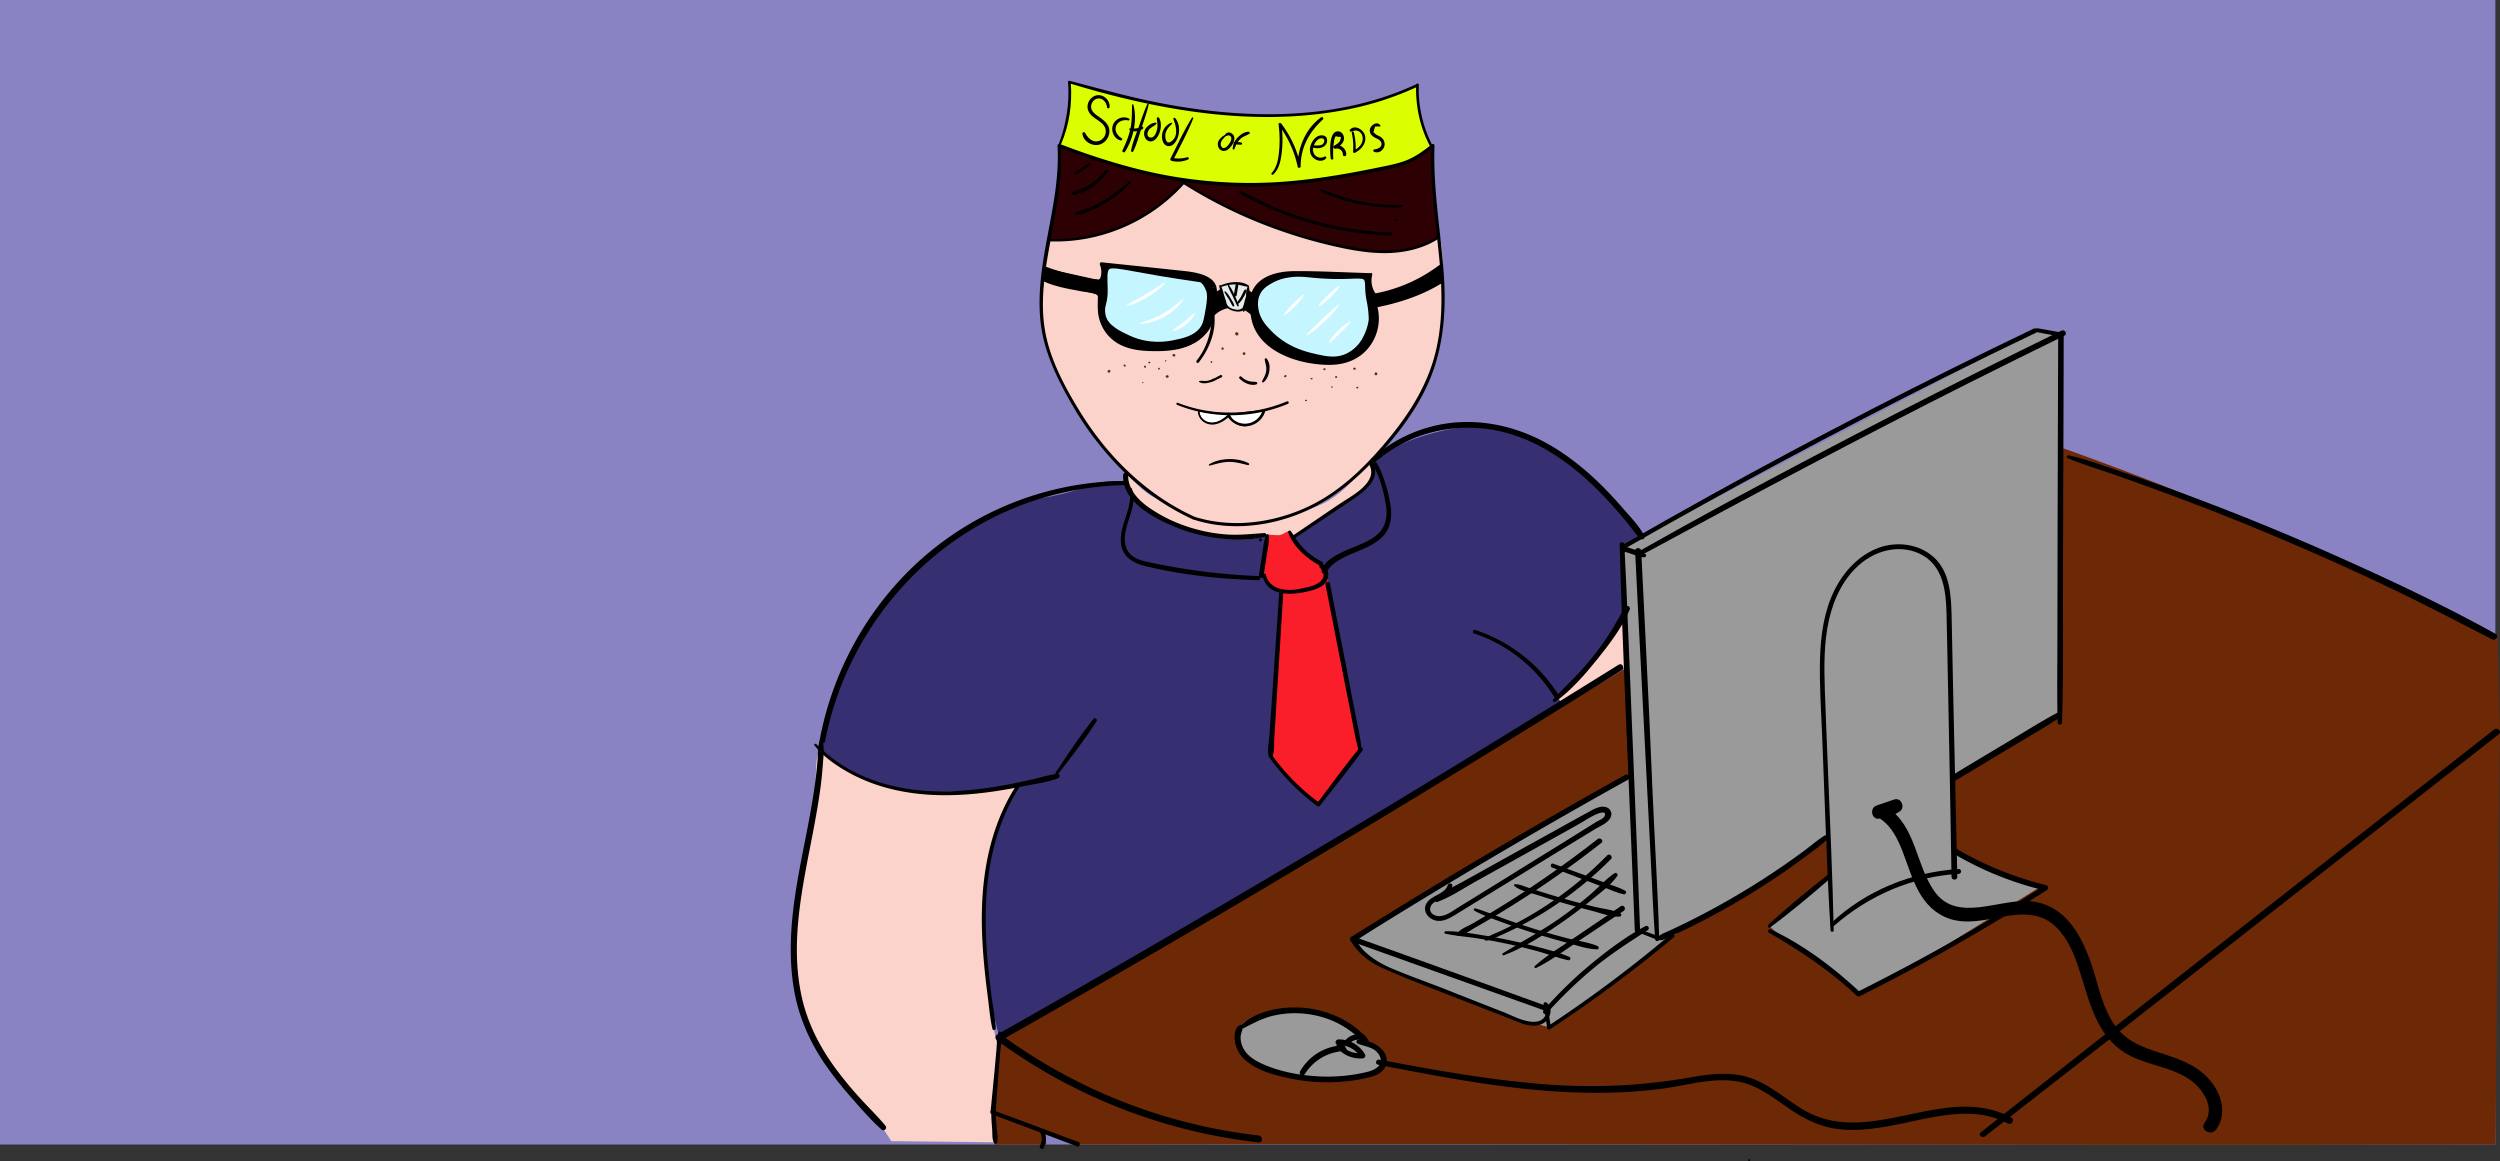 <svg xmlns="http://www.w3.org/2000/svg" xmlns:xlink="http://www.w3.org/1999/xlink" viewBox="0 0 2241.16 1040.89"><rect x="0" y="0" width="2241.16" height="1040.89" fill="#333333" stroke="none"/><defs><style>.cls-1{fill:#8983c4;}.cls-2{fill:#fcd3ca;}.cls-3{fill:#2d0003;}.cls-4,.cls-5{stroke-miterlimit:10;}.cls-4{stroke:url(#Degradado_sin_nombre_4);}.cls-5,.cls-9{fill:#fff;}.cls-5{stroke:#000;}.cls-6{fill:#5c2f00;}.cls-7{fill:#c5f5ff;}.cls-8{fill:#dbff00;}.cls-10{fill:#363073;}.cls-11{fill:#6d2806;}.cls-12{fill:#ef0a1b;}.cls-13{fill:#f91e29;}.cls-14{fill:#9b9a9a;}.cls-15{fill:#e8e9ea;}.cls-16{fill:#e1ebeb;}</style><radialGradient id="Degradado_sin_nombre_4" cx="1114.12" cy="280.69" r="130.85" gradientUnits="userSpaceOnUse"><stop offset="0" stop-color="#fff"/><stop offset="0" stop-color="#f6f6f6"/><stop offset="0.02" stop-color="#c8c8c8"/><stop offset="0.03" stop-color="#9d9d9d"/><stop offset="0.05" stop-color="#777"/><stop offset="0.06" stop-color="#575757"/><stop offset="0.08" stop-color="#3b3b3b"/><stop offset="0.11" stop-color="#252525"/><stop offset="0.13" stop-color="#141414"/><stop offset="0.16" stop-color="#090909"/><stop offset="0.21" stop-color="#020202"/><stop offset="0.33"/></radialGradient></defs><title>SoN portada</title><g id="fondo"><rect class="cls-1" width="2237" height="1026"/></g><g id="Capa_2" data-name="Capa 2"><path class="cls-2" d="M941.14,214.62c-5.12,11.19-5.89,22.1-7,38a178.43,178.43,0,0,0,9,69c6,17.69,13.25,29.94,21,43a289,289,0,0,0,26,37,238.7,238.7,0,0,0,36,36c14.21,11.35,25,19.94,42,26,20.71,7.36,38.34,6.58,49,6,6.1-.33,30.65-2.05,59-16,22.85-11.25,36.46-24.67,52-40,14.51-14.32,31.86-31.73,46-60a193,193,0,0,0,17-50c3.42-18.09,3.23-32.07,3-45-.54-30.21-.8-45.31-7-55-14.86-23.25-67.14-22.84-127-3-15.67-12.36-51.53-36.77-101-38C1021.45,161.68,959.8,173.81,941.14,214.62Z" transform="translate(-0.14 0.38)"/><path class="cls-3" d="M1283.14,131.62c0,11,3,47,7,75,1.42,10-16.5,14.66-29,17-21.5,4-39.07.65-49-1-78-13-154.05-60-152-59,1.63.82,4,1,0,1-1.23,0-3.73,1.79-5,6a186.39,186.39,0,0,1-22,17c-10.3,6.79-28.22,18.37-54,24a142.12,142.12,0,0,1-38,3q4-25.5,8-51v-33c10.62,3.94,25.28,9,43,14a556.92,556.92,0,0,0,93,18c80.1,8.2,123-6,175-18C1270.38,142.25,1283.14,128.62,1283.14,131.62Z" transform="translate(-0.14 0.38)"/><path class="cls-4" d="M937.14,240.62l50,11a14.63,14.63,0,0,0,2-10,13.64,13.64,0,0,0-2-5l86,9,9,3,5,6a6.2,6.2,0,0,0,3,6,6.32,6.32,0,0,0,8-2l8-2,9,2,8,5c1.33-2.67,2.67-5.34,4-8a30.39,30.39,0,0,1,9-7c7.17-3.63,13.76-3.18,20-3a265.25,265.25,0,0,0,31-1l29,1h13a21.51,21.51,0,0,0,3,19,129.16,129.16,0,0,0,17-4,132,132,0,0,0,42-22q1,7,2,14l-34,14-26,7q1,6,2,12-2,8.49-4,17-5.51,7-11,14l-14,7a96.4,96.4,0,0,1-31,0c-9.05-1.49-20.55-3.39-32-12-3.74-2.82-13.17-10.09-18-23a45.94,45.94,0,0,1-2-7l-8-6a24.06,24.06,0,0,0-12-2c-2.32.22-11.15,1.44-15,8-1.46,2.47-1,3.58-2,7-2.08,6.76-6.67,11-10,14-15,13.72-46.18,10.22-48,10-12.44-1.52-22.52-2.76-31-11-14.1-13.7-11.46-34.77-11-38l-16-4-35-10C935.81,246.62,936.47,243.62,937.14,240.62Z" transform="translate(-0.14 0.38)"/><path class="cls-5" d="M1074.64,368.12a11.67,11.67,0,0,0,2,6,11.91,11.91,0,0,0,9,5c7.68.29,13-5,16-7,1.58-1.05,1.2,2.35,4,5a16.08,16.08,0,0,0,8,4c7.59,1.25,13.39-4.43,15-6,1.91-1.88,5-5.59,4-7-.71-1-3.33-.48-5,0l-19,2h-15Z" transform="translate(-0.14 0.38)"/><path d="M1251.64,196.16a1.67,1.67,0,0,0-.93.22.86.86,0,0,0,0,1.48,1.88,1.88,0,0,0,.93.22c1.23.06,1.24-2,0-1.92Z" transform="translate(-0.14 0.38)"/><g id="Capa_3" data-name="Capa 3"><path class="cls-6" d="M994.69,333.57a1.84,1.84,0,0,0,.89-1.45,1,1,0,0,0-.94-.94,1.83,1.83,0,0,0-1.45.88c-.65.86.64,2.16,1.5,1.51Z" transform="translate(-0.14 0.38)"/><path class="cls-6" d="M1009.28,327.24a2.11,2.11,0,0,0-.75-.79.78.78,0,0,0-1.06,1.06,2.06,2.06,0,0,0,.8.75.75.75,0,0,0,1-1Z" transform="translate(-0.14 0.38)"/><path class="cls-6" d="M1030,325.24l.47.09a.73.73,0,1,0,0-1.42l-.47.09a.65.65,0,0,0,0,1.24Z" transform="translate(-0.14 0.38)"/><path class="cls-6" d="M1024.64,343.18a.56.56,0,0,0,0-1.12.56.56,0,0,0,0,1.12Z" transform="translate(-0.14 0.38)"/><path class="cls-6" d="M1039.14,331a.87.87,0,0,0,0-1.73.87.87,0,0,0,0,1.73Z" transform="translate(-0.14 0.38)"/><path class="cls-6" d="M1176.14,338.46l-.5,0a.62.62,0,0,0,0,1.24l.5,0c.84.06.84-1.37,0-1.31Z" transform="translate(-0.14 0.38)"/><path class="cls-6" d="M1171.14,358h-.5a.6.6,0,0,0,0,1.2h.5a.61.61,0,0,0,0-1.22Z" transform="translate(-0.14 0.38)"/><path class="cls-6" d="M1194.14,347.29a.67.67,0,0,0,0-1.34.67.67,0,0,0,0,1.34Z" transform="translate(-0.14 0.38)"/><path class="cls-6" d="M1213.9,331a1.33,1.33,0,0,0,1.36-.25.88.88,0,0,0,0-1.24,1.31,1.31,0,0,0-1.36-.25.91.91,0,0,0,0,1.74Z" transform="translate(-0.14 0.38)"/><path class="cls-6" d="M1233,334l-.15.16c-1.81,1.82,2.67,2.76,1.89.5l-.1-.29a1,1,0,0,0-2,0l-.09.29c-.78,2.26,3.7,1.32,1.89-.5l-.16-.16a.92.92,0,0,0-1.29,0Z" transform="translate(-0.14 0.38)"/><path class="cls-6" d="M1217.14,346.39l-.5.06a.67.67,0,0,0,0,1.34l.5,0c.93.11.93-1.56,0-1.45Z" transform="translate(-0.14 0.38)"/><path class="cls-6" d="M1115.13,315.48l-.28.11a1.08,1.08,0,0,0,0,2.06l.28.11c1.89.77,1.91-3.06,0-2.28Z" transform="translate(-0.14 0.38)"/><path class="cls-6" d="M1110.16,298.1c-.66-.57-1.61-1.05-2.35-.31s-.26,1.69.31,2.35a1.44,1.44,0,0,0,2-2Z" transform="translate(-0.14 0.38)"/><path class="cls-6" d="M1096.14,313.24a1.13,1.13,0,0,0,0-2.25,1.13,1.13,0,0,0,0,2.25Z" transform="translate(-0.14 0.38)"/><path class="cls-6" d="M1086.14,325a.85.85,0,0,0,0-1.69.85.85,0,0,0,0,1.69Z" transform="translate(-0.14 0.38)"/><path class="cls-6" d="M1152,336a2.66,2.66,0,0,0-.58.72.8.8,0,0,0,1.09,1.09,2.82,2.82,0,0,0,.71-.58c.81-.77-.45-2-1.22-1.23Z" transform="translate(-0.14 0.38)"/><path class="cls-6" d="M1187.64,329.8a1.82,1.82,0,0,0-.7.08.77.77,0,0,0,0,1.47,1.83,1.83,0,0,0,.7.09.82.82,0,0,0,0-1.64Z" transform="translate(-0.14 0.38)"/><path class="cls-6" d="M1197.93,336.85l-.48.07a.73.73,0,0,0,0,1.4l.48.07a.79.79,0,1,0,0-1.54Z" transform="translate(-0.14 0.38)"/><path class="cls-6" d="M1046.32,336l-.45.17a1,1,0,0,0,0,1.94l.45.17a1.18,1.18,0,1,0,0-2.28Z" transform="translate(-0.14 0.38)"/><path class="cls-6" d="M1052.33,317a2.38,2.38,0,0,0-.68.28,1,1,0,0,0,0,1.68,2.71,2.71,0,0,0,.68.28,1.16,1.16,0,1,0,0-2.24Z" transform="translate(-0.14 0.38)"/><path class="cls-6" d="M1025.88,327.91a1.34,1.34,0,0,0,.1,1.09.77.77,0,0,0,1.32,0,1.42,1.42,0,0,0,.1-1.09.79.79,0,0,0-1.52,0Z" transform="translate(-0.14 0.38)"/><path class="cls-6" d="M1045.14,323.76a.65.65,0,0,0,0-1.29.65.65,0,0,0,0,1.29Z" transform="translate(-0.14 0.38)"/></g><path class="cls-7" d="M1130.14,262.62c2.51-4.63,6.39-6.9,10-9a41.7,41.7,0,0,1,14-5c9.54-1.74,16.42-.61,23,0,26.68,2.47,37,0,44,1,4.32.61,1.6,6.44,4,19a88.31,88.31,0,0,1,2,16c.2,3-1.39,10.87-6,19a32.58,32.58,0,0,1-14,13c-9.58,4.49-18.55,2.41-29,0-7.32-1.69-24-5.77-38-20-4.52-4.59-10.84-11.17-12-21C1127.84,273.1,1127.29,267.86,1130.14,262.62Z" transform="translate(-0.14 0.38)"/><path class="cls-7" d="M1076.14,252.62c2.12,1.39,3.23,2.92,5,7,.9,2.09,1.82,5.44,0,16-1.5,8.69-2.25,13-4,16-5.28,8.95-16.35,11.22-25,13-5,1-21.25,4.12-39-4-8.53-3.91-20.28-9.29-22-19-1.55-8.69,2.32-9,2-23-.2-8.71-1-17,2-18C1001.14,238.62,1019.14,244.62,1076.14,252.62Z" transform="translate(-0.14 0.38)"/><path class="cls-8" d="M950.14,128.62l6-16,3-22v-17l24,6,38,10c12,2.51,28,5.5,47,8a506.82,506.82,0,0,0,62,5c22.15.31,49.2.69,83-7a285.75,285.75,0,0,0,58-20,98.07,98.07,0,0,0,0,14,86.32,86.32,0,0,0,3,18,80.78,80.78,0,0,0,10,22,71.84,71.84,0,0,1-11,9c-10.36,6.86-19.45,8.53-36,12-33.76,7.07-27.05,6.35-37,8-6.45,1.06-21.76,3.44-48,5-22.4,1.33-40.92,2.43-63,1-32-2.09-57.4-9.32-82-16-11.37-3.09-20.68-6-27-8Z" transform="translate(-0.14 0.38)"/><path class="cls-9" d="M1210.67,288.16c.52.66-3.76,4.86-9,10s-9.43,9.43-10.09,8.9,2.62-5.72,8-11S1210.18,287.51,1210.67,288.16Z" transform="translate(-0.14 0.38)"/><path class="cls-9" d="M1200.59,272.58c.61.54-5,7.72-13.19,15.41s-15.65,12.89-16.15,12.26,6-6.83,14.1-14.45S1200,272,1200.59,272.58Z" transform="translate(-0.14 0.38)"/><path class="cls-9" d="M1169,264c.59.58-2.85,5.07-7.68,10s-9.23,8.53-9.83,8,2.85-5.08,7.68-10S1168.44,263.44,1169,264Z" transform="translate(-0.14 0.38)"/><path class="cls-9" d="M1071.14,280.61c.31.26-.26,1.61-1.63,3.51a36.09,36.09,0,0,1-14.09,11.22c-2.15.91-3.6,1.16-3.77.8s.92-1.31,2.72-2.64,4.3-3.12,6.94-5.23,4.94-4.13,6.64-5.59S1070.8,280.35,1071.14,280.61Z" transform="translate(-0.14 0.38)"/><path class="cls-9" d="M1061,267.47c.16.13-.1.73-.73,1.73A15.46,15.46,0,0,1,1059,271c-.52.65-1.1,1.4-1.82,2.16s-1.49,1.62-2.4,2.46-1.9,1.71-3,2.61c-.53.45-1.11.87-1.69,1.31s-1.18.88-1.81,1.3c-1.24.87-2.59,1.68-4,2.5s-2.8,1.51-4.18,2.12c-.69.33-1.37.63-2.05.89s-1.34.55-2,.78c-1.32.45-2.57.89-3.77,1.2s-2.31.59-3.34.79a27.23,27.23,0,0,1-2.8.45,16.56,16.56,0,0,1-2.13.17c-1.18,0-1.83-.06-1.86-.26s.56-.51,1.65-.89c.55-.18,1.22-.39,2-.66s1.65-.5,2.6-.85,2-.68,3.12-1.12,2.29-.9,3.52-1.4c.62-.25,1.23-.56,1.87-.84s1.28-.58,1.92-.91c1.31-.62,2.62-1.36,4-2.08s2.62-1.53,3.83-2.34c.61-.38,1.21-.77,1.77-1.18s1.15-.77,1.68-1.17c1.07-.8,2.1-1.54,3-2.3s1.79-1.44,2.56-2.1,1.46-1.27,2.08-1.79l1.58-1.37C1060.23,267.69,1060.79,267.33,1061,267.47Z" transform="translate(-0.14 0.38)"/><path class="cls-9" d="M1044.57,253c.26.31-1.25,2.08-4,4.54-1.4,1.23-3.13,2.61-5.12,4.07-1,.71-2.06,1.47-3.18,2.19s-2.3,1.48-3.51,2.22-2.43,1.41-3.62,2-2.34,1.21-3.44,1.75c-2.22,1.06-4.26,1.93-6,2.58-3.49,1.3-5.77,1.78-5.92,1.41s1.82-1.57,5-3.34l5.63-3.1c1-.6,2.15-1.21,3.29-1.87l3.5-2,3.47-2.11c1.12-.68,2.18-1.37,3.2-2l5.4-3.47C1042.32,253.89,1044.3,252.7,1044.57,253Z" transform="translate(-0.14 0.38)"/><path class="cls-9" d="M1201.09,256.07c.58.59-3.18,5.14-8.38,10.16s-9.89,8.59-10.47,8,3.18-5.15,8.39-10.16S1200.52,255.47,1201.09,256.07Z" transform="translate(-0.14 0.38)"/></g><g id="color_camisa" data-name="color camisa"><path class="cls-10" d="M1010.14,432.62c-12.66-4.1-24.06-.26-31,2-50.29,16.34-45.38,7.35-77,21a281.62,281.62,0,0,0-79,51c-9.69,9-38.52,37-61,83a289.76,289.76,0,0,0-26,83l20,15a149.9,149.9,0,0,0,27,13c31,11.22,59.55,9.73,104,7,10.88-.67,19.68-1.48,25-2l-10,17a221.07,221.07,0,0,0-12,32c-9.48,32.81-8.8,59.28-8,83a400.55,400.55,0,0,0,14,92l218-126,286-173-3-6c4.17-4,10.07-9.86,17-17,48-49.52,75.08-78.16,70-106-1.29-7.06-5.3-17.62-19-29a215.52,215.52,0,0,0-59-60c-20.17-13.67-42.26-28.65-74-31,0,0-44.22-3.27-99.38,27.65l-.62.35h0l-20,30a111.8,111.8,0,0,1-84,34l-58-2-38-22C1028.3,444.27,1021.21,436.21,1010.14,432.62Z" transform="translate(-0.14 0.38)"/></g><g id="colores_mesa" data-name="colores mesa"><path class="cls-11" d="M1850.14,401.62c64.84,23.21,133.11,50,204,81,65.93,28.82,127.62,58.42,185,88q1,42.5,2,85c-1.33,122.33-2.67,247.66-4,370-422.67,1-845.33-1-1268,0l-32-12c.67,3,.33,9,1,12h-46c-.67-8.34-.33-19.67-1-28,2.67-22,3.33-45,6-67,42.67-25.67,89.33-50.34,132-76l447-267Z" transform="translate(-0.14 0.38)"/></g><g id="colores_del_nerd" data-name="colores del nerd"><path class="cls-2" d="M912.14,705.62a142.65,142.65,0,0,0-10,17,154,154,0,0,0-10,26c-7.66,26.44-9.72,57.42-10,62-2.27,36.35,1.48,61.23,9,111,0,0,2.28,15.13,4,15,1.22-.1,1.82-6,2-6s-7.28,31.13-7,65a223.7,223.7,0,0,0,2,28l-93-1c-2.82-4.57-7.17-11.28-13-19-13.3-17.61-23.86-26.64-31-34-24.86-25.63-33.68-57.14-37-69-7-24.85-6.43-45.16-6-62,.54-21,3.61-38.3,8-63,4.58-25.77,5.66-22.73,8-39,5.41-37.71,1.24-62.36,8-64,2.62-.64,4.06,2.88,13,10a113.52,113.52,0,0,0,23,14c15.22,7.35,28.43,9.6,37,11,12.64,2.06,22.58,2.14,33,2C859.17,709.39,882.86,708.49,912.14,705.62Z" transform="translate(-0.14 0.38)"/><path class="cls-2" d="M1396.14,623.62c1.33,2.33,2.67,4.66,4,7l45-28,13-5q-.5-24-1-48l-11,19-24,30Z" transform="translate(-0.14 0.38)"/><path class="cls-2" d="M1009.14,425.62c-1.52,1.64,1.27,6.89,4,12a67.85,67.85,0,0,0,11,15c9.7,9.48,28.94,18.91,52,24,27.38,6,42.44,9.36,57,3,4.37-1.91,9,1,19,0,2.32-.23,7.25-.18,8,1q7-4.39,14-9,18.24-11.94,35-24c3.78-1.39,13.63-5.56,19-15,1.42-2.51,3.43-6.15,3-11a16.53,16.53,0,0,0-3-8c-2.6,2.25-6,4-9,9-3.13,5.21-17.83,21-32,28-19.61,9.65-58,19-75,19-16.59,0-42.3-5-79-25C1020.06,437.49,1011.85,422.69,1009.14,425.62Z" transform="translate(-0.14 0.38)"/><path class="cls-12" d="M1131.14,515.62" transform="translate(-0.14 0.38)"/><path class="cls-13" d="M1182.14,720.62q18.49-24.51,37-49-8.17-41.54-16-84-6.21-33.74-12-67-3.5-6.51-7-13l-11-10-12-13c-2.33-4.67-3.67-4.34-6-9-7,4-8,4-11,4s-10.06-1.94-8,2q-2,13-4,26a20,20,0,0,0,3,12c4.7,7.39,12.69,8.79,14,9q-.5,8.49-1,17-4,66.48-9,132a211.5,211.5,0,0,0,43,43Z" transform="translate(-0.14 0.38)"/></g><g id="colores_pc" data-name="colores pc"><path class="cls-14" d="M1112.14,919.62c2.11-3.38,5.87-6.55,21-10,12.09-2.76,20.2-4.61,32-4,7.07.36,25.16,1.3,41,12,5.72,3.86,6.91,6.13,16,12,5.92,3.82,9.44,5.45,13,10,1.89,2.41,6.19,7.91,5,13s-7.21,8.18-18,11c-20.42,5.33-39.48,4.42-56,2-26.85-3.94-38-10.54-44-15-7.3-5.42-10.75-10.45-12-16C1109.85,933.32,1108.18,926,1112.14,919.62Z" transform="translate(-0.14 0.38)"/><path class="cls-14" d="M1216.14,842.62l8,13a146.5,146.5,0,0,0,46,23c13.35,4,38.28,13.17,88,34q9.83,2.31,20,5,5.56,1.47,11,3l39-27,69-53c5.19-3.54,13.14-8.85,23-15,23.94-15,41-23.59,51-29,16.16-8.79,39-23,66-46l3,35-54,44,10,9,37,25,33,27,55-29,108-67-34-11-42-21q-1-32.5-2-65,17.88-10.26,36-21,30.27-18,59-36,1-170.5,2-341l-22-4-371,194v59q2,23,4,46,2,50,4,100l-118,66-58,34Z" transform="translate(-0.14 0.38)"/></g><g id="mesa_con_pc" data-name="mesa con pc"><path d="M1644,833.62c-1-48.24-3.3-96.47-5.19-144.69-.93-23.67-2-47.33-2.78-71-.7-20.87-.89-42.12,3.72-62.61,4.43-19.68,13.74-38.95,29.89-51.62,15.14-11.88,36.23-16.12,53.66-6.53,19,10.48,21.34,32.77,21.83,52.34.59,24.09,1,48.2,1.49,72.3q1.68,81.91,3,163.83c.06,3.35,5.28,3.36,5.2,0q-1.8-77.91-3.53-155.84-.81-39-1.6-77.92c-.41-18.45-1.42-39.73-16.24-52.94-13-11.63-32.48-14.2-48.67-8.41-18,6.45-31.83,21.39-40.15,38.27-9.34,18.92-12.28,40.16-12.89,61-.68,23.43,1,47,1.94,70.37,2.33,57.8,4,115.68,7.47,173.42.11,1.79,2.85,1.83,2.81,0Z" transform="translate(-0.14 0.38)"/><path d="M1644.15,829.69c31.3-27.37,70.29-44.3,111.95-46.68,2.76-.16,2.77-4.48,0-4.32-42.13,2.54-83.65,19.43-114.47,48.48-1.69,1.59.8,4,2.52,2.52Z" transform="translate(-0.14 0.38)"/><path d="M1586,835.75c28.24,16.43,54.81,34.07,78.69,56.54a2.28,2.28,0,0,0,2.67.35C1725,864,1780.7,832,1835,797.57a2.44,2.44,0,0,0-.57-4.41,306.47,306.47,0,0,1-80.5-32.64c-2.79-1.63-5.31,2.69-2.53,4.33a292.34,292.34,0,0,0,81.74,33l-.57-4.41c-53.81,35.17-110,66.76-167.5,95.43l2.67.35c-23.67-22.1-50.67-42.53-80.07-56.38-2-.93-3.66,1.83-1.73,3Z" transform="translate(-0.14 0.38)"/><path d="M1587,831c18.7-13.81,36.73-29.08,54.33-44.26,2-1.7-.85-4.38-2.82-2.82-18.07,14.37-36.32,29.13-53.25,44.83-1.16,1.08.41,3.23,1.74,2.25Z" transform="translate(-0.14 0.38)"/><path d="M1487.57,841.54c-1.29-45.09-4.25-90.13-6.11-135.2q-2.82-68.12-6.23-136.2l-3.79-76.55c-.17-3.51-5.65-3.53-5.48,0,4.37,90.48,9.29,180.93,13.77,271.4,1.27,25.52,2.38,51.06,4.14,76.55.16,2.35,3.77,2.4,3.7,0Z" transform="translate(-0.14 0.38)"/><path d="M1469.52,498.4c98.2-53.1,196.62-105.71,296.39-155.82q42.31-21.24,84.87-42c3.06-1.5.38-6.07-2.68-4.57q-150.39,73.51-297.8,153-41.62,22.54-82.82,45.88c-2.26,1.29-.24,4.72,2,3.48Z" transform="translate(-0.14 0.38)"/><path d="M1848.66,647.62c1.36-45.29.7-90.7.85-136l.47-135q.13-38.49.19-77c0-3.17-4.91-3.17-4.92,0q-.52,135.5-.72,271c0,25.65-.42,51.35.2,77a2,2,0,0,0,3.93,0Z" transform="translate(-0.14 0.38)"/><path d="M1845.29,638.15c-16.32,8.65-32,18.68-47.91,28.14s-31.78,19-47.65,28.59c-3.07,1.85-.28,6.66,2.82,4.82q23.87-14.24,47.66-28.57c15.82-9.54,32.08-18.69,47.4-29a2.3,2.3,0,0,0-2.32-4Z" transform="translate(-0.14 0.38)"/><path d="M1635.78,748.68c-6.31,3.91-12,9-18,13.43s-12.15,8.83-18.32,13.1q-18.15,12.54-37.09,23.9t-38.53,21.52q-9.6,5-19.36,9.63-4.87,2.32-9.79,4.58c-3.18,1.46-6.24,2.27-8.39,5.06-.87,1.13.35,2.48,1.48,2.57,3.24.27,5.78-1.47,8.7-2.8q5.32-2.42,10.62-4.94,9.76-4.65,19.37-9.6,20-10.32,39.29-22t37.72-24.61c5.9-4.13,11.75-8.35,17.49-12.71s12.22-8.67,17.36-13.85c1.64-1.66-.48-4.54-2.53-3.28Z" transform="translate(-0.14 0.38)"/><path d="M1685.73,733.4l15.64-5.35-4.62-11-11,6.24c-4.11,2.32-3.65,7.93,0,10.36,10,6.65,15.52,17.86,19.77,28.72,4.71,12.06,8.31,24.66,14.5,36.09s15.17,20.53,27.52,24.72c15.53,5.28,32.32,1.06,47.89-1.73,15.18-2.71,31.21-4.07,44.14,6,11.88,9.22,18.65,24,23.35,37.93,10.25,30.38,15.64,65.08,47.3,80.94,16.61,8.33,36.53,10.15,52.09,20.49,12.08,8,24.34,25.56,14.15,39.4-4.58,6.22,5.83,12.21,10.36,6,9.33-12.67,5.6-29.25-3.15-41.15-10.37-14.1-25.14-20.49-41.36-25.7s-33.21-10-44.34-23.94c-10.45-13.15-14.86-30.13-19.43-46-8.53-29.54-22.79-64.19-57.77-67.8-28.12-2.91-66.2,20-86.61-9.08-16.76-23.91-16.17-57.89-42.35-75.31v10.36l11-6.24c5.78-3.28,1.93-13.21-4.63-11l-15.64,5.35c-7.26,2.49-4.14,14.08,3.19,11.57Z" transform="translate(-0.14 0.38)"/><path d="M1475.3,496.46c-2.45-1.95-5.33-2.64-8.27-3.61l-10.29-3.4c-2.76-.91-3.93,3.42-1.2,4.34l9.64,3.24c2.93,1,5.82,2.33,9,2.23,1.28,0,2.34-1.86,1.16-2.8Z" transform="translate(-0.14 0.38)"/><path d="M1452.11,487.7c2.37,89.81,6.84,179.61,10.44,269.38,1,25.51,2,51,3.09,76.54.13,3.06,4.89,3.09,4.78,0-3.29-89.8-7.15-179.59-10.73-269.38-1-25.52-2-51-3.41-76.54-.14-2.67-4.24-2.71-4.17,0Z" transform="translate(-0.14 0.38)"/><path d="M1467.77,835c5.27,2.2,10.6,4.22,15.93,6.27,2,.77,2.89-2.47.88-3.21-5.34-2-10.68-3.93-16.07-5.73-1.73-.57-2.33,2-.74,2.67Z" transform="translate(-0.14 0.38)"/><path d="M1456.14,495a1.41,1.41,0,0,0,0-2.81,1.41,1.41,0,0,0,0,2.81Z" transform="translate(-0.14 0.38)"/><path d="M1456.22,491.73q141.45-80.91,287.25-153.86,40.8-20.36,81.93-40c2.44-1.17.31-4.81-2.13-3.64q-147,70.41-289.63,149.33-39.89,22.07-79.36,44.88c-2.14,1.24-.21,4.55,1.94,3.32Z" transform="translate(-0.14 0.38)"/><path d="M1825.68,297.29c7.32,1.36,14.63,2.89,22,4,2.22.34,3.23-3,.95-3.44-7.29-1.5-14.68-2.65-22-3.95-2.18-.39-3.12,2.93-.92,3.34Z" transform="translate(-0.14 0.38)"/><path d="M1779.56,1018.37q90.21-70.24,180.24-140.72l179.12-140.43,101.35-79.46c3-2.34-1.22-6.49-4.18-4.18l-180,141Q1966.52,864.73,1877,935q-50.6,39.79-101.13,79.67c-2.66,2.09,1.08,5.76,3.71,3.71Z" transform="translate(-0.14 0.38)"/><path d="M1386.7,901.56q-86.51-31.41-173.17-62.38l.57,4.4q93.95-58.86,190.21-113.86,27.57-15.74,55.31-31.15c2.82-1.57.3-5.9-2.53-4.33Q1360.24,748.15,1265.64,806q-27.09,16.56-54,33.44a2.44,2.44,0,0,0,.58,4.4q86.61,31,173.29,61.95c2.66.94,3.78-3.26,1.16-4.21Z" transform="translate(-0.14 0.38)"/><path d="M1386.74,908.07a390.07,390.07,0,0,1,41.88-40.43c15.39-12.75,31.89-23.33,48.63-34.12a2.11,2.11,0,0,0-2.13-3.64c-17.14,9.19-33.22,21.26-48.21,33.59a360.34,360.34,0,0,0-43,41.82c-1.65,1.9,1.09,4.68,2.79,2.78Z" transform="translate(-0.14 0.38)"/><path d="M1210.73,842.37c6,11.16,16.18,19.16,27.5,24.42,13.75,6.37,27.79,11.87,41.88,17.43,16.4,6.47,32.84,12.81,49.27,19.19q12.55,4.88,25.1,9.77c7,2.74,14.61,6.51,22.36,5.87,5.37-.44,9.85-3.12,12.11-8.11,2-4.31,1.59-9.27-2.18-12.4a1.75,1.75,0,0,0-2.9,1.68c1.07,7,2.18,14.1,3.27,21.15a1.71,1.71,0,0,0,2.48,1,1230.75,1230.75,0,0,0,111-82.5c1.87-1.57-.83-4.24-2.69-2.68a1172.58,1172.58,0,0,1-110,82.26l2.48,1q-1.59-10.59-3.19-21.17l-2.89,1.69c3,2.47,2.85,6.22,1,9.42-2.33,4.14-6.61,5.41-11.11,5.25-8.89-.31-18.15-5.5-26.29-8.7q-26-10.2-52-20.46c-16-6.32-32.43-12-48.31-18.76-13.27-5.64-26.6-14.35-33.35-27.46-1.21-2.35-4.81-.26-3.56,2.09Z" transform="translate(-0.14 0.38)"/><path d="M1298,793c-2.61,8.25-14.13,9-18.7,15.9-5,7.55,1.92,15.77,10,16.25,5.85.35,11.15-2.83,16-5.77,7.3-4.47,14.58-9,21.88-13.46l42.12-25.83c14-8.61,28-17.26,42.13-25.82L1429.88,743c4.52-2.75,12.38-5.73,14.36-11.2a6.49,6.49,0,0,0-3.81-8.42c-4.61-1.71-9.61.6-13.61,2.77C1412.35,734,1398,742.07,1383.58,750q-24.21,13.4-48.39,26.84L1311,790.29c-8,4.43-16.67,8.37-23.89,14-1.69,1.31-.85,4.77,1.63,3.85,12.33-4.57,23.87-12.49,35.36-18.88l36.28-20.16,36.27-20.17,17.26-9.62c6.08-3.39,12.28-7.81,18.76-10.34,1.66-.65,8.32-2.65,5.83,2.46-1.08,2.21-5.8,4-7.75,5.24l-17.61,11q-17.19,10.73-34.44,21.34c-23.53,14.56-47,29.19-70.61,43.66-5.62,3.45-13.09,9.61-20.13,7.95-6.58-1.54-7.53-7.68-2.78-11.59,5.88-4.86,14.34-6.8,16.83-14.86.79-2.58-3.22-3.66-4-1.11Z" transform="translate(-0.14 0.38)"/><path d="M1307.1,838.42c5.26.08,11.16-4.86,15.66-7.37,5.41-3,10.75-6.16,16.07-9.33q17.14-10.23,33.85-21.18,32.5-21.31,63.07-45.34c2.42-1.9-1-5.25-3.39-3.38q-30.84,24.13-63.56,45.76-15.88,10.49-32.21,20.31c-5.3,3.2-10.65,6.32-16,9.45-4.42,2.6-11.68,5-14.41,9.5a1.06,1.06,0,0,0,.91,1.58Z" transform="translate(-0.14 0.38)"/><path d="M1332.51,842.85c5.07-.85,9.92-3.42,14.6-5.51,5.15-2.3,10.25-4.74,15.26-7.33a324.4,324.4,0,0,0,29.91-17.55,327.72,327.72,0,0,0,52-42.68c2.14-2.17-1.21-5.53-3.35-3.35a330.7,330.7,0,0,1-51.51,42.86q-13.35,9-27.53,16.59-7.45,4-15.08,7.67c-5,2.39-10.59,4.21-15.15,7.37a1.06,1.06,0,0,0,.82,1.93Z" transform="translate(-0.14 0.38)"/><path d="M1348.15,856.06c19.39-7.4,37.7-19.36,54.61-31.25q12.33-8.68,24-18.29c7.85-6.46,17.44-13.24,23.24-21.68,1-1.47-1-3.39-2.43-2.44-8,5.21-14.68,13.1-22,19.3q-12.39,10.56-25.65,20c-16.87,12.07-35,21.65-52.57,32.52-.9.56-.32,2.22.76,1.8Z" transform="translate(-0.14 0.38)"/><path d="M1377.22,867.34c13.83-6.76,26.67-16.62,39.49-25.13q19.51-13,39-26c2.61-1.76.15-6-2.49-4.25q-19.86,13.37-39.6,26.9c-12.56,8.58-26.33,16.67-37.66,26.83-.94.84.25,2.16,1.28,1.66Z" transform="translate(-0.14 0.38)"/><path d="M1321.83,816c8.31,4.54,17.54,7.69,26.41,10.94q13.71,5,27.61,9.39t28,8.15c8.94,2.38,18.67,5.93,28,6.22,1.86.06,1.87-2.37.4-3-8.47-3.57-18.41-4.71-27.31-7q-14.12-3.68-28.05-8-13.47-4.17-26.77-8.91c-9.1-3.25-18.09-7.19-27.38-9.85a1.13,1.13,0,0,0-.87,2.06Z" transform="translate(-0.14 0.38)"/><path d="M1357.66,793.81c5.57,4.7,15,6.29,21.89,8.52q11.82,3.84,23.77,7.31t24,6.51c7.72,2,16.78,5.52,24.77,5.19,1.41-.06,2.19-2.12.76-2.84-6.69-3.38-15.31-4.06-22.59-5.83q-12.54-3.06-25-6.55-12-3.36-23.84-7.1c-4-1.24-7.89-2.53-11.83-3.84-3.62-1.2-7.48-3-11.33-2.89a.9.9,0,0,0-.63,1.52Z" transform="translate(-0.14 0.38)"/><path d="M1391.65,777.4c10.62,4.15,21.27,8.2,31.93,12.23l15.54,5.87c5.41,2,10.88,4.67,16.55,5.81,1.88.38,3.17-2.17,1.36-3.21-4.63-2.64-10-4.17-15-6L1425.61,786c-11-4.09-22-8.16-33-12.12-2.26-.81-3.17,2.72-1,3.57Z" transform="translate(-0.14 0.38)"/><path d="M1295.84,836.67c9.16,2,18.6,2.59,27.86,4s18.56,3.11,27.76,5.08,18.35,4.21,27.42,6.72,17.93,5.94,27.07,8c1.66.38,3-2.12,1.22-2.91-8.61-3.93-18.18-6.21-27.3-8.69s-18.23-4.68-27.44-6.61-18.48-3.59-27.8-5-19-3-28.49-2.81c-1.22,0-1.58,1.93-.3,2.2Z" transform="translate(-0.14 0.38)"/><path d="M1451.17,595.53C1379.63,640,1308,684.28,1235.86,727.71S1091,813.72,1018.17,856Q956.33,891.79,894.11,927c-2.22,1.26-1.83,4.09,0,5.43a489.05,489.05,0,0,0,234.36,91.3c4,.45,3.92-5.74,0-6.19A483.5,483.5,0,0,1,897.29,927v5.43q110-62.16,218.8-126.33,108.72-64.33,216.42-130.37c40.63-24.92,81.21-49.9,121.5-75.36,3-1.93.25-6.78-2.84-4.86Z" transform="translate(-0.14 0.38)"/><path d="M1853.62,410.27c12.11,5.29,25,9,37.51,13.33s24.8,8.72,37.14,13.24c25.26,9.25,50.45,18.69,75.39,28.78,50.24,20.3,99.87,42,148.64,65.63,27.59,13.37,54.73,27.58,82,41.52,3.31,1.69,6.23-3.2,2.93-5-47.54-26.33-97.05-49.51-146.69-71.56q-73.22-32.52-148.61-59.76c-14.11-5.11-28.3-10-42.52-14.78-14.69-4.93-29.6-10.65-44.77-13.87-1.41-.3-2.54,1.84-1.05,2.49Z" transform="translate(-0.14 0.38)"/><path d="M895.15,925.28c-1.32,5.12-1.32,10.67-1.79,15.92l-1.65,18.47c-1.08,12-2.31,24-3.49,36-.28,2.89,4.34,2.92,4.55,0,.84-11.67,1.62-23.34,2.56-35l1.34-16.53c.49-6,1.64-12.44,1.15-18.48-.12-1.45-2.27-1.93-2.67-.36Z" transform="translate(-0.14 0.38)"/><path d="M889.24,998.5q38.24,14.41,76.47,28.78c2.46.93,3.52-3,1.08-3.93q-38.25-14.33-76.54-28.51c-2.3-.86-3.28,2.8-1,3.66Z" transform="translate(-0.14 0.38)"/><path d="M888.85,997.58c-.15,4.94.44,9.94.75,14.87.24,4-.2,8.28,1.62,11.87a1.45,1.45,0,0,0,2.61-.35c1.39-4.08.09-9.13-.25-13.38-.36-4.49-.51-9-1.28-13.47-.35-2-3.4-1.44-3.45.46Z" transform="translate(-0.14 0.38)"/><path d="M932.58,1014.53a13.12,13.12,0,0,1-.12,12.11c-1.16,2.22,2.24,4.19,3.36,2a17.1,17.1,0,0,0-.12-15.89c-1.08-2.07-4.15-.25-3.12,1.82Z" transform="translate(-0.14 0.38)"/><path d="M1135.29,479c-2.3,5.39-2.68,11.39-3.59,17.15l-3,19c-.43,2.72,3.75,3.87,4.16,1.14l2.85-19c.87-5.8,2.41-11.77,1.83-17.64-.1-1-1.74-1.86-2.27-.62Z" transform="translate(-0.14 0.38)"/><path d="M1155,476.9c4.35,12.92,16.77,23.64,28.47,29.81,2.24,1.19,4.24-2.25,2-3.4a63.82,63.82,0,0,1-16.13-11.52c-4.84-4.81-8.06-10.39-11.94-15.9-.79-1.14-2.9-.5-2.39,1Z" transform="translate(-0.14 0.38)"/><path d="M1132.06,515.77c4,19.32,27.35,17.41,41.8,13.7,6.3-1.62,14.15-4.08,16.44-11,1.54-4.61.13-12.77-6-12.61a1.52,1.52,0,0,0-1.07,2.56c3.87,3.78,5,8.55.43,12.59-4.35,3.82-11.51,5-17,6.22-11.58,2.59-28.3,2-31.64-12.31-.45-1.92-3.34-1.1-2.94.81Z" transform="translate(-0.14 0.38)"/><path d="M1147,529.66q-2.61,37.5-5.14,75-1.23,18.26-2.5,36.51l-1.31,18.75c-.38,5.48-2.3,13-.35,18.17a1.55,1.55,0,0,0,2.79.37c2.38-4.45,1.63-10.62,1.93-15.58l1.14-18.74q1.15-19.25,2.36-38.49,2.38-38,4.69-76c.14-2.32-3.45-2.3-3.61,0Z" transform="translate(-0.14 0.38)"/><path d="M1138.23,678.8a192.34,192.34,0,0,0,43,43.56,1.77,1.77,0,0,0,2.36-.62c12.66-16.4,25.93-32.5,38-49.37,1.16-1.63-1.51-3.72-2.8-2.15-13.27,16.09-25.48,33.19-38.13,49.77l2.36-.62a187.38,187.38,0,0,1-42-42.15c-1.17-1.63-3.89-.07-2.71,1.58Z" transform="translate(-0.14 0.38)"/><path d="M1220.93,671.76c-1.44-12-4.24-23.88-6.5-35.71q-3.63-19.08-7.34-38.15l-14.7-75.27c-.51-2.61-4.49-1.5-4,1.09L1202.92,598q3.54,18.09,7.17,36.15c2.52,12.62,4.5,25.57,7.89,38,.43,1.57,3.15,1.32,3-.4Z" transform="translate(-0.14 0.38)"/><path d="M1160.55,482.34q25.83-17.28,51.64-34.54c10.88-7.3,26.67-18.83,18.51-33.91-1.15-2.11-4.43-.21-3.24,1.9,9.16,16.24-16.37,28.7-26.76,35.75l-41.64,28.25c-1.56,1-.09,3.61,1.49,2.55Z" transform="translate(-0.14 0.38)"/><path d="M1130.14,485.07a1.46,1.46,0,0,0,0-2.91,1.46,1.46,0,0,0,0,2.91Z" transform="translate(-0.14 0.38)"/><path d="M1133.63,477.49c-11.81.75-23.22,2.13-35.1,1.17a144,144,0,0,1-36.29-7.75,132.31,132.31,0,0,1-32.14-16.3c-9.81-6.9-18.91-16.5-18.62-29.22.06-2.88-4.3-2.85-4.46,0-1.32,24.73,29.49,39.82,48.63,47.42a148.47,148.47,0,0,0,37.87,9.43c13.1,1.49,27.71,2,40.55-1.49,1.77-.47,1.48-3.39-.44-3.26Z" transform="translate(-0.14 0.38)"/><path d="M1229.28,411.68c2.5,6.69,6.13,12.82,8.3,19.7a143.57,143.57,0,0,1,5,21.26c2.06,13.35-1.77,23.56-13.44,30.33-8.11,4.7-17.18,7.46-25.6,11.54-6.33,3.08-17.55,9-18.67,16.9a2,2,0,0,0,3.22,1.87c1.92-1.57,3.12-3.88,4.84-5.67a34.23,34.23,0,0,1,6.22-5,87.75,87.75,0,0,1,13.19-6.68c8.85-3.79,18.3-7.16,25.62-13.66,9-8,10.47-19.2,8.59-30.69a129,129,0,0,0-5.62-22c-2.29-6.46-5-13.92-9.78-19-.73-.77-2.24,0-1.85,1.07Z" transform="translate(-0.14 0.38)"/><path d="M1012.58,438.11c3.45,16.06-7.77,29.85-7.72,45.65,0,13.35,9.23,20.16,21.33,23.14,33.17,8.18,67.84,11.85,101.92,12.83,2.39.07,2.38-3.61,0-3.7a572.41,572.41,0,0,1-96-12c-6.39-1.36-13.72-2.66-18.54-7.45-5.23-5.19-5.68-12.91-4.52-19.78,2.19-13,10.76-26,5.62-39.28a1.08,1.08,0,0,0-2.08.57Z" transform="translate(-0.14 0.38)"/><path d="M1231.5,413.9c4-1.6,6.93-4.47,10.39-7a125.74,125.74,0,0,1,12-7.73,123.59,123.59,0,0,1,25.58-10.83,130.85,130.85,0,0,1,51.51-4.45c37.15,4.14,69.78,24.82,96.38,50.08,7.63,7.24,14.85,14.9,21.78,22.81q5.54,6.31,10.81,12.86c3.51,4.32,6.64,9.14,10.75,12.91a2.21,2.21,0,0,0,3.46-2.67c-4.54-8.9-12.48-16.89-19-24.43s-13.3-14.91-20.45-21.88c-14-13.67-29.44-26.07-46.49-35.76-31.58-17.95-68.78-25-104.32-15.95a128.83,128.83,0,0,0-29,11.3,125.85,125.85,0,0,0-13.45,8.33c-4.18,3-8.94,5.91-11.49,10.45-.51.91.36,2.37,1.48,1.93Z" transform="translate(-0.14 0.38)"/><path d="M1010.14,430.76A277.81,277.81,0,0,0,861.64,474C819.28,500.8,785,539.07,762.12,583.63A289.89,289.89,0,0,0,735,662.82c-.58,3.11,4.17,4.45,4.78,1.31C758.9,565.27,829.65,481.36,925.43,449a276.81,276.81,0,0,1,84.71-14.5,1.86,1.86,0,0,0,0-3.71Z" transform="translate(-0.14 0.38)"/><path d="M730.2,667.69c7.71,10.09,19.26,18,30.22,24.2a155.23,155.23,0,0,0,38.44,15c29.95,7.46,61.12,6.69,91.48,2.33,9.67-1.39,19.3-3.14,28.88-5.09s20.35-3.25,29.5-6.86c1.88-.74,1.88-4.08-.52-3.87-7.55.69-15.1,3.24-22.49,4.91-7.94,1.79-15.92,3.46-23.93,4.94A330,330,0,0,1,852,709c-28.47.87-57.39-3.48-83.22-15.93A134.11,134.11,0,0,1,749.94,682c-6.61-4.65-12.2-10.14-18.26-15.42-.75-.64-2.16.24-1.48,1.14Z" transform="translate(-0.14 0.38)"/><path d="M948.31,694c12-15.48,24.23-31.36,34.91-47.81,1.09-1.69-1.56-3.82-2.84-2.19-12.13,15.42-23.28,32.07-34.06,48.46-.77,1.18,1.1,2.68,2,1.54Z" transform="translate(-0.14 0.38)"/><path d="M910.73,704.52c-19,29.73-27.7,64.55-29.85,99.51-1.22,19.82-.38,39.71,1.43,59.46.89,9.72,2,19.41,3.27,29.09s2,19.83,4.23,29.4c.38,1.63,3.05,1.3,3-.4-.55-9.68-2.56-19.39-3.79-29s-2.38-19.37-3.27-29.09a395.34,395.34,0,0,1-1.56-56.85c1.85-35.2,10.27-70.53,29.26-100.56,1.07-1.68-1.6-3.23-2.67-1.56Z" transform="translate(-0.14 0.38)"/><path d="M1115.12,921.29c8.68-4.49,17-8.94,26.62-11.19a86.37,86.37,0,0,1,29.51-1.55c19.76,2.29,38.42,11.44,51.6,26.44,2.21,2.52,5.88-1.17,3.67-3.68-13.94-15.88-33.74-25.38-54.6-27.89-19.52-2.35-44,1.28-59,15-1.61,1.46.44,3.84,2.24,2.91Z" transform="translate(-0.14 0.38)"/><path d="M1111.75,918.58c-5,2.17-5.24,9.94-4.56,14.58a27.92,27.92,0,0,0,8.65,16.2c10.68,10.08,27.07,14.18,41,17.08a161.58,161.58,0,0,0,48.41,2.68,144.27,144.27,0,0,0,23.45-4c5.23-1.41,10.76-3.78,13.2-9,6.7-14.2-12-24.61-23.64-24.79-1.91,0-3,3-1,3.85,6.65,2.82,14.94,3,19.08,9.91,5.27,8.79-2.84,13.54-10.32,15.4a151.94,151.94,0,0,1-47.85,3.8c-15.78-1.18-32.2-4.51-46.67-11.08-6.54-3-13.15-7.13-16.64-13.63a20.78,20.78,0,0,1-2.56-10.08c0-3.38,2-6.25,1.86-9.56a1.61,1.61,0,0,0-2.39-1.38Z" transform="translate(-0.14 0.38)"/><path d="M1198.88,938.93a26.77,26.77,0,0,0,22.94,9.46,2.4,2.4,0,0,0,2-3.58,27,27,0,0,0-23.79-13.4c-1.79,0-3.4,2.23-2.22,3.87,2,2.8,3.91,5.7,6.47,8.07a2.14,2.14,0,0,0,3.35-2.59,48.73,48.73,0,0,0-5.38-8.08l-2.22,3.87a22.43,22.43,0,0,1,19.68,10.66l2.06-3.58a22.39,22.39,0,0,1-20-7.69c-1.8-2.06-4.71.93-3,3Z" transform="translate(-0.14 0.38)"/><path d="M1169.83,962.61a43.65,43.65,0,0,1,31-20.33c3.4-.51,1.93-5.62-1.42-5.16a46.21,46.21,0,0,0-33.82,23,2.44,2.44,0,0,0,4.21,2.46Z" transform="translate(-0.14 0.38)"/><path d="M1209.65,935.14a11.82,11.82,0,0,1,11.78-3c3,.9,4.35-3.88,1.3-4.75a15.88,15.88,0,0,0-16.29,4.51c-1.93,2.18,1.08,5.25,3.21,3.21Z" transform="translate(-0.14 0.38)"/><path d="M1568.14,1040.51a.89.89,0,0,0,0-1.78.89.89,0,0,0,0,1.78Z" transform="translate(-0.14 0.38)"/><path d="M1235.39,954.06c84.07,16.32,170.1,33,255.95,21.37,21.37-2.89,43.56-9.85,65.25-6.54,18.05,2.76,32.43,14.2,47,24.28,13.44,9.27,27.4,16.44,43.76,18.54,15.57,2,31.33.06,46.69-2.7,34.16-6.14,73.06-19.93,106-2.27,3.48,1.87,6.59-3.43,3.1-5.3-59.62-32-127.48,28.46-186.75-7.21-14.72-8.86-27.77-20.56-43.84-27.07-18.49-7.5-38.33-5-57.44-1.6a517.9,517.9,0,0,1-130.76,6c-49.73-3.84-98.82-12.8-147.78-22-2.88-.54-4.13,3.87-1.22,4.43Z" transform="translate(-0.14 0.38)"/><path d="M735,663.3c-1.89,5.64-1.5,11.65-1.94,17.56-.55,7.41-1.39,14.8-2.41,22.16-1.76,12.71-4,25.33-6.42,37.92-4.85,25.18-10.29,50.27-13.17,75.78-2.69,23.93-3.14,48.27,1.23,72,4.24,23.09,13.63,44.48,26.75,63.88a308.82,308.82,0,0,0,23.58,30.14c8.82,10.08,17.8,20.56,27.81,29.48a2.44,2.44,0,0,0,3.44-3.45c-7.28-8.87-15.72-16.83-23.38-25.39a335.48,335.48,0,0,1-22.32-27.31c-13.73-19-24.21-39.78-29.3-62.74-10.83-48.92.78-99,10-147.17,2.57-13.47,5-27,6.82-40.56.91-7,1.62-14,2.12-21s1.7-14.64-.47-21.38a1.2,1.2,0,0,0-2.3,0Z" transform="translate(-0.14 0.38)"/><path d="M1321.61,567.49a134.71,134.71,0,0,1,72.2,57.5c1.42,2.35,5.16.17,3.69-2.15a140.47,140.47,0,0,0-75-58.51c-2-.66-2.86,2.49-.87,3.16Z" transform="translate(-0.14 0.38)"/><path d="M1394.47,628.74c14.17-10.29,26.43-24.28,37.35-37.86s22.46-28.61,29.24-44.66c1.12-2.66-2.31-4.87-4-2.32-4.64,7.14-8.43,14.83-13,22q-7.42,11.61-16,22.46c-10.85,13.75-23.41,25.4-35.49,38-1.14,1.19.4,3.44,1.85,2.39Z" transform="translate(-0.14 0.38)"/></g><g id="Capa_1" data-name="Capa 1"><path d="M1070.28,465.42c28.93,9.43,60.73,7,89.15-3.11,27.92-9.91,50.82-27.43,71.07-48.71,20.43-21.49,39.75-45.93,51.29-73.46,12.72-30.32,14.93-62.87,12.62-95.35-2.72-38.29-9.72-76.14-8.28-114.67a1.51,1.51,0,0,0-2.54-1.06c-7.27,5.79-14.87,11.37-23.64,14.65-8.2,3.07-17,4.55-25.49,6.31-24.58,5.06-49.33,9.34-74.34,11.69a411.61,411.61,0,0,1-131.76-8.55c-26.68-6.18-52.73-14.79-78.32-24.48a1.49,1.49,0,0,0-1.89,1.44c3.3,54.73-22.34,107.71-14.65,162.37C937,317.12,948.69,340.61,961,362a280.2,280.2,0,0,0,43.52,57.47,220.67,220.67,0,0,0,65.69,46.07c1.61.72,3-1.66,1.4-2.39-44.09-19.87-79.22-55-104.23-96-12.82-21-25.34-44.53-30-68.86-5-26.12-1-52.86,3.72-78.7,5.42-29.57,11.85-59.2,10-89.45l-1.89,1.44c44.7,17,91,30.37,138.82,34.14,47.61,3.75,95.24-2.08,141.88-11.54,10.28-2.09,21-3.7,30.84-7.44,9.28-3.52,17.23-9.38,24.91-15.55l-2.54-1c-1.06,32.68,3.62,65,6.91,97.4,3.17,31.3,4.27,63.11-4.55,93.66-8.59,29.71-26.22,55.37-46.26,78.54-19,21.94-40.41,42-67,54.31-31.37,14.53-68,19.22-101.28,8.79-1.67-.52-2.36,2.06-.72,2.6Z" transform="translate(-0.14 0.38)"/><path d="M1284.61,130.55a108.61,108.61,0,0,1-12.56-54.93,1.21,1.21,0,0,0-2.41,0c-.57,19.57,3.57,38.86,13,56.07.7,1.27,2.63.13,1.94-1.14Z" transform="translate(-0.14 0.38)"/><path d="M951.32,128.92c7.53-17.35,10.19-36.52,8.73-55.31-.12-1.53-2.54-1.55-2.42,0,1.45,18.79-1.65,36.92-8.11,54.55-.38,1,1.36,1.78,1.8.76Z" transform="translate(-0.14 0.38)"/><path d="M958.35,74.15C1037.75,98.44,1124.23,114,1206.82,98a274.41,274.41,0,0,0,64.45-20.83c1.44-.68.18-2.82-1.26-2.15-75.18,35.18-163.24,31.45-242.6,14.35-23.05-5-45.67-11.41-68.49-17.3a1.07,1.07,0,0,0-.57,2.06Z" transform="translate(-0.14 0.38)"/><path d="M994.85,95.6c.44-5.9-5-11.34-11-10.61s-10.2,7.48-8.34,13.22c2.2,6.77,10.06,8.58,14.09,13.82a9,9,0,0,1-3.42,13.59c-6,2.59-10.66-2-13.31-6.88-.58-1.07-2.5-.64-2.38.64.54,5.85,6.38,10.15,12.07,10.26,6.12.13,11.06-4.71,12-10.63,1-6.42-3.49-10.59-8.26-14-3.27-2.32-7.61-4.78-8-9.19-.32-3.21,1.94-6.91,5.21-7.73,4.86-1.21,8.56,3.16,9,7.5a1.16,1.16,0,0,0,2.32,0Z" transform="translate(-0.14 0.38)"/><path d="M1012.39,106c-5.3-2.9-12.3-.15-14.48,5.48s1,12.8,7,14.08a1.12,1.12,0,0,0,.85-2c-3.74-2.21-6.73-6.38-5.09-10.88s6.81-6,11.07-5.12c.89.19,1.51-1,.65-1.52Z" transform="translate(-0.14 0.38)"/><path d="M1015,93.6c-.21,7.08,0,14-1.41,21s-4.14,13.3-7.17,19.74a1.31,1.31,0,0,0,2.25,1.32c7.47-11.53,11.28-28.82,7.48-42.19a.59.59,0,0,0-1.15.15Z" transform="translate(-0.14 0.38)"/><path d="M1012.88,116.14a10.81,10.81,0,0,0,11.93-1.2c.75-.64,0-2.1-1-1.71a18.35,18.35,0,0,1-10.31,1.43c-.84-.11-1.5,1-.63,1.48Z" transform="translate(-0.14 0.38)"/><path d="M1028.8,92.59c-3,6.43-5.17,13.31-7.55,20-2.52,7.12-5.82,14.5-7.16,22-.2,1.09,1.34,1.94,1.93.81,3.24-6.29,5-13.51,7.2-20.22,2.37-7.28,5.12-14.57,6.74-22.06.14-.66-.83-1.17-1.16-.49Z" transform="translate(-0.14 0.38)"/><path d="M1036.18,109.56c-4.13.24-8.93,3.6-10.11,7.68-.92,3.15.35,7.36,3.52,8.73,3.91,1.7,7.27-1.74,8.94-4.92,2.41-4.6,3.39-11.14.64-15.78-.51-.85-2.09-.56-2,.54.3,3.22,1,6.19.32,9.42-.63,3-2.32,8-5.91,7.65-4.11-.44-3-5.39-.89-7.58,1.77-1.83,4.24-2.71,6-4.58a.69.69,0,0,0-.48-1.16Z" transform="translate(-0.14 0.38)"/><path d="M1050.16,109.61a13.14,13.14,0,0,0-8.28,11.2c-.39,3.8.92,9.23,5.47,9.78,5,.6,8.05-5.44,9.11-9.35,1.43-5.26.75-11.47-2.77-15.74-.61-.74-2,0-1.64,1,2.16,5.37,4.46,13.65-.34,18.55-6.31,6.44-7.67-2.47-6.54-6.4.93-3.24,3.18-5.72,5.59-7.95a.62.62,0,0,0-.6-1Z" transform="translate(-0.14 0.38)"/><path d="M1068.67,105.17c-7.26,11.64-13,24.33-19.19,36.56a1.42,1.42,0,0,0,.84,2.05,23,23,0,0,0,15-1.21c1.18-.53.33-2.33-.85-2a28.49,28.49,0,0,1-13.45.56l.83,2c6.17-12.35,13-24.59,18-37.44.3-.75-.86-1.17-1.26-.53Z" transform="translate(-0.14 0.38)"/><path d="M1098.6,120.33c-3.68,2.17-7.71,5.38-6.53,10.23,1,4.15,5.21,5.6,8.67,3.19,3.27-2.29,7.19-7.81,5.62-12-1.18-3.12-5.52-4.84-7.68-1.82-.62.86.59,2,1.44,1.44a2.4,2.4,0,0,1,3.07.36c1.28,1.24.84,3.09.17,4.53-.94,2-2.71,4.6-4.74,5.66-3.17,1.65-4.73-2.08-3.94-4.6.73-2.34,3-4.36,4.66-6a.61.61,0,0,0-.74-1Z" transform="translate(-0.14 0.38)"/><path d="M1106.78,133.14c1.22-3.22,2.56-6.18,5-8.65s5.29-3.13,8.15-4.81a1,1,0,0,0-.52-1.92c-3.58-.2-7.42,2.69-9.75,5.17a15.07,15.07,0,0,0-4.46,10,.79.79,0,0,0,1.55.21Z" transform="translate(-0.14 0.38)"/><path d="M1106.57,128.56a20.76,20.76,0,0,0,6.22.8,1,1,0,0,0,.26-1.91,20.6,20.6,0,0,0-6.26-.5.82.82,0,0,0-.22,1.61Z" transform="translate(-0.14 0.38)"/><path d="M1141.31,156.23c5.16-4.62,6.67-11.26,7.61-17.87a101.37,101.37,0,0,0,0-27.29l-2.45.66a94.24,94.24,0,0,1,17,37.41c.33,1.52,2.7,1.15,2.69-.37-.07-17,7.65-30.79,19.9-42,1.06-1-.35-2.86-1.54-2-13.8,9.78-21.21,27.42-21.09,44l2.69-.36a96.14,96.14,0,0,0-17.35-38c-.67-.89-2.64-.8-2.45.67a105.77,105.77,0,0,1,.56,23.12c-.64,7.31-1.71,15.09-6.9,20.7a1,1,0,0,0,1.34,1.34Z" transform="translate(-0.14 0.38)"/><path d="M1176.83,131.72c4.78,1.88,12.43.5,13-5.61s-6.42-6.25-10-3.29c-4.51,3.7-7.22,11.14-3.92,16.42,2.6,4.16,9.2,6.39,12.91,2.47a1.11,1.11,0,0,0-1.34-1.73,6.79,6.79,0,0,1-8.58-1.37c-2.39-2.79-1.91-6.86-.32-9.92a11.7,11.7,0,0,1,3.74-4.4c2-1.32,5.7-.83,4.91,2.29-1.19,4.69-6.79,3.08-10.19,3.42a.88.88,0,0,0-.23,1.72Z" transform="translate(-0.14 0.38)"/><path d="M1195.4,141.62a66,66,0,0,1,.69-15.45,8.53,8.53,0,0,1,.78-3q.27-2.19,2.8-.75,3.42-.89,2.17,1.78c-.14,2.93-3.34,4.64-5.58,6a1.5,1.5,0,0,0,1.14,2.73,5.32,5.32,0,0,1,6.57,5.31,1.54,1.54,0,0,0,3.07,0,8.39,8.39,0,0,0-10.43-8.19l1.15,2.73c3.07-2,6.82-4.49,7.21-8.48.28-2.83-1.38-6.28-4.4-6.82-9.73-1.74-8.07,19.31-7.51,24.09.17,1.46,2.42,1.54,2.34,0Z" transform="translate(-0.14 0.38)"/><path d="M1211.9,118.53a56.9,56.9,0,0,1,1.22,17.06,1.13,1.13,0,0,0,1.68,1c5.93-3,11-9.1,8.8-16.13-1.5-4.79-9.22-9.38-13.19-4.56a1,1,0,0,0,1,1.69c2-.59,3.81-1.37,5.92-.63,3,1,4.45,4.08,4.42,7,0,5-3.93,8.54-8.06,10.67l1.68,1a54.32,54.32,0,0,0-1.64-17.55.94.94,0,0,0-1.81.49Z" transform="translate(-0.14 0.38)"/><path d="M1237.66,112.27c-2.75-4.78-9.39-.29-9.55,4.09-.1,2.73,1.53,4.75,3.73,6.17,1.94,1.24,4.8,1.87,6.06,4,2.52,4.3-2.07,6.68-5.58,7-1,.1-1.62,1.5-.56,2,4.77,2.5,10-2.28,9.65-7.2a7.73,7.73,0,0,0-3.49-5.88c-1.44-1-3.18-1.52-4.61-2.53l-1.91-1.77,1.26-4.72c.79-.73,3.34-.31,4.49-.38a.59.59,0,0,0,.51-.88Z" transform="translate(-0.14 0.38)"/><path d="M940.73,216c45.35,1.81,90.33-17.44,120.66-51.15,1-1.11-.64-2.76-1.65-1.64a154.64,154.64,0,0,1-119,50.63c-1.39,0-1.39,2.1,0,2.16Z" transform="translate(-0.14 0.38)"/><path d="M1059,163.26a422.82,422.82,0,0,0,86.49,42.34,437.4,437.4,0,0,0,46.94,13.93c16.34,3.86,33.08,7.14,49.94,7s33.74-4,48-13.27c1.29-.85.08-2.94-1.22-2.09-28.56,18.59-63.87,13.53-95.2,6.19a439.26,439.26,0,0,1-87.83-30.7,491.75,491.75,0,0,1-46.09-25.17c-1.13-.69-2.13,1.05-1,1.76Z" transform="translate(-0.14 0.38)"/><path d="M1088.35,282.83c8.77-9.22,23.88-10.11,33.07-1.15,1.12,1.1,2.84-.62,1.72-1.72-9.62-9.43-27.47-9.6-36.21,1.44-.79,1,.5,2.39,1.42,1.43Z" transform="translate(-0.14 0.38)"/><path d="M1090.16,264.64c9.79-7.61,22.23-8.92,31.75.23,1.19,1.15,3-.68,1.82-1.82-9-8.55-26.91-10.93-34.73.69-.51.76.55,1.37,1.16.9Z" transform="translate(-0.14 0.38)"/><path d="M1123.51,264.76c6.16-19.74,30-19.92,46.84-19.43q29.36.84,58.7,1.72l-1.23-1.61a22.87,22.87,0,0,0,3.61,19.39,1.46,1.46,0,0,0,1.55.63,137.06,137.06,0,0,0,58.51-25.57c1.4-1,0-3.46-1.4-2.39a137.51,137.51,0,0,1-57.84,25.31l1.55.63a20.24,20.24,0,0,1-3.52-17.32,1.29,1.29,0,0,0-1.23-1.62c-22.65-.64-45.39-1.92-68-1.84-15.78.06-34.55,4.37-39.71,21.49a1.15,1.15,0,0,0,2.22.61Z" transform="translate(-0.14 0.38)"/><path d="M1292.22,251.29c-19.25,9.36-38.32,17.12-59.45,21.16a1.47,1.47,0,0,0-1,1.8,38.82,38.82,0,0,1-5.39,33.05c-8.12,11.89-21.37,16.64-35.4,16.42-26.1-.4-63.07-11.62-66.59-42.12-.22-1.88-3.18-1.91-3,0,3.46,32.82,43.11,45.38,71.28,45.1,14-.14,27.1-5.26,35.48-16.83a41.84,41.84,0,0,0,6.43-36.4l-1,1.81c20.63-4,41.87-10.91,59.72-22.21a1,1,0,0,0-1-1.78Z" transform="translate(-0.14 0.38)"/><path d="M1090.67,264c3.63-19-21.8-20.7-34.33-22q-34.38-3.67-68.76-7.25a1.53,1.53,0,0,0-1.47,1.93,18.91,18.91,0,0,1,1.32,7.48,17.43,17.43,0,0,1-.77,4.35c-.76,1.64-1.93,2.12-3.51,1.42-5.07.32-11.38-1.74-16.34-2.79a203.05,203.05,0,0,1-29-8.42c-2-.73-2.82,2.41-.87,3.14a203.77,203.77,0,0,0,50,11.57,1.49,1.49,0,0,0,1.33-.76,21.21,21.21,0,0,0,.82-16.8l-1.48,1.93q27.51,2.87,55,5.73c9.24.94,18.65,1.45,27.82,3,8.56,1.42,19.41,6.32,18,16.91-.21,1.48,2,2.17,2.3.63Z" transform="translate(-0.14 0.38)"/><path d="M1086.54,281.82c-3,17-18,26.2-34.08,28.75s-37.19,2.74-50.92-7c-6.51-4.61-11.72-11.23-13.43-19.11-1.27-5.88-.85-11.75-.88-17.7,0-2.42-.06-3.88-2.24-5.15-3-1.74-7-2.2-10.35-2.89-12.75-2.64-26.38-4.22-38.23-9.94-1.76-.85-3.31,1.78-1.54,2.63,11.29,5.47,24.07,7.3,36.27,9.64,3,.58,10.32.85,12.59,3.18,1,1,.6,2.79.57,4.3-.07,3.16-.14,6.31.07,9.47a36.63,36.63,0,0,0,22.34,31.75c7.74,3.38,16.37,4.36,24.74,4.59s17,0,25.18-1.84c15.34-3.36,30.16-13.79,32.15-30.4.15-1.27-2-1.56-2.24-.3Z" transform="translate(-0.14 0.38)"/><path d="M1111.22,172.55c9.5,6.21,20.31,10.92,30.75,15.31A293.91,293.91,0,0,0,1176.64,200a296.54,296.54,0,0,0,70.17,10.7c1.72.06,1.72-2.61,0-2.67a294.1,294.1,0,0,1-69.45-10.62,297.24,297.24,0,0,1-32.2-11c-11.3-4.6-21.86-10.44-32.84-15.68a1.09,1.09,0,0,0-1.1,1.88Z" transform="translate(-0.14 0.38)"/><path d="M1183.34,170.42c10.48,6.23,23.56,9.63,35.41,12a168.9,168.9,0,0,0,37.4,3.27,1.2,1.2,0,0,0,0-2.39A169.3,169.3,0,0,1,1218.5,180c-12-2.48-23-7.06-34.67-10.74a.65.65,0,0,0-.49,1.18Z" transform="translate(-0.14 0.38)"/><path d="M1013.07,161.88c-7.55,6.05-14.69,12.3-23.07,17.23a109.5,109.5,0,0,1-12.47,6.3c-4.1,1.76-8.54,2.85-12.52,4.83-.87.44-.5,2,.51,1.9,8.83-1.08,18.24-6.34,25.78-10.8,8.29-4.91,16.66-11,22.67-18.56a.64.64,0,0,0-.9-.9Z" transform="translate(-0.14 0.38)"/><path d="M992.23,151.76c-4.83,4.42-8.75,9.2-14.31,12.85-5.15,3.39-10.71,5.13-16.29,7.57-1,.43-.52,2.22.56,2.08,11.44-1.52,26-11.31,30.95-21.8a.58.58,0,0,0-.91-.7Z" transform="translate(-0.14 0.38)"/><path d="M976.5,145.72l-6.75,4.56c-2,1.37-4.3,2.6-6,4.38-.5.53,0,1.65.78,1.33a34.5,34.5,0,0,0,6.24-3.94l6.72-4.63c1-.72.06-2.42-1-1.7Z" transform="translate(-0.14 0.38)"/><path d="M1086.86,281.14c-.8,15.51-4.1,29.29-13.95,41.72-1,1.25.77,3,1.77,1.77,9.4-11.79,16-28.17,14-43.49a.93.93,0,0,0-1.86,0Z" transform="translate(-0.14 0.38)"/><path d="M1075.34,342.13c3.86,2.37,9.26.42,13.1-.9,1.65-.56.49-3-.89-2.12a14.07,14.07,0,0,1-6.38,2c-1.85.16-3.71-.26-5.53,0a.59.59,0,0,0-.3,1.09Z" transform="translate(-0.14 0.38)"/><path d="M1111.3,339c3.6,3.63,9.9,6.84,15.13,5.21a1.12,1.12,0,0,0-.29-2.19c-2.33-.27-4.54-.13-6.83-.87a16,16,0,0,1-6.29-3.87,1.22,1.22,0,0,0-1.72,1.72Z" transform="translate(-0.14 0.38)"/><path d="M1132.71,342.41c5.66-4.15,7.72-15.94,2.87-21.37-.74-.83-1.82.09-1.68,1,.51,3.27,1.76,6.11,1.43,9.54-.35,3.69-2.15,6.52-3.73,9.74-.32.65.39,1.63,1.11,1.11Z" transform="translate(-0.14 0.38)"/><path d="M1088.64,341c2.26-1,4.47-2.1,6.66-3.22,1.24-.64.14-2.52-1.1-1.88-2.19,1.12-4.37,2.27-6.48,3.52-1,.61-.13,2,.92,1.58Z" transform="translate(-0.14 0.38)"/><path d="M1055.38,362.54c31.6,12.86,67.86,12.3,99.25-.87a1.18,1.18,0,1,0-.91-2.17,130.85,130.85,0,0,1-97.83,1.21c-1.15-.45-1.62,1.37-.51,1.83Z" transform="translate(-0.14 0.38)"/><path d="M1074.19,368.19c-.24,5.74,4,10.34,9.45,11.67,7,1.69,13.5-2.41,18.51-6.81l-1.68-.21a18.7,18.7,0,0,0,33.77-4.21c.48-1.5-1.84-2.11-2.35-.64-4.68,13.27-21.73,15.6-29.58,3.77a1.08,1.08,0,0,0-1.67-.22c-3.78,3.6-8.54,6.89-14,6.88-5.79,0-11.11-4.19-11.11-10.23a.68.68,0,0,0-1.36,0Z" transform="translate(-0.14 0.38)"/><path d="M1084.71,417c5.7-1.49,11.06-3.22,17-3.31s11.35,1.48,17.11,2.89c1,.24,1.65-1.18.7-1.67-10-5.26-25.69-5-35.35.92a.64.64,0,0,0,.5,1.17Z" transform="translate(-0.14 0.38)"/><path class="cls-15" d="M1101.69,275.49l-6.16-18a24.43,24.43,0,0,1,22.58.75,172.14,172.14,0,0,1-3.75,19.09q-6.16-1.14-12.42-1.71l-.41-.6" transform="translate(-0.14 0.38)"/><path class="cls-16" d="M1101.53,275c.09-.06.31.09.58.32l.65-.06,1,0c.79,0,1.75,0,2.85.1s2.36.16,3.74.31l2.17.26.49.06.25,0c.1,0,.23.07.21-.09l0-.14a1.37,1.37,0,0,1,0-.29l.26-1.25c.17-.85.35-1.72.53-2.62.36-1.79.71-3.69,1-5.66s.66-4.05,1-6.18c.11-.73.08-.59.1-.7s0,0,0,0,0,0,0,0l-.35-.18a21.69,21.69,0,0,0-2.94-1.17,23.14,23.14,0,0,0-7-1.14,23.41,23.41,0,0,0-6.58.84,15.35,15.35,0,0,0-1.5.47l-.7.25-.12,0s-.12,0-.11.05l0,.1v.06l.1.34c.08.24.15.48.23.72.58,1.92,1.13,3.7,1.62,5.33,1.95,6.54,2.95,10.65,2.56,10.78s-2.11-3.73-4.56-10.09l-2-5.22-.64-1.77L1094,257l-.06-.17c0-.06-.07-.13,0-.14l.33-.16.66-.3,1.34-.63.83-.33a17.11,17.11,0,0,1,1.66-.59,24.78,24.78,0,0,1,7.37-1.13,25.47,25.47,0,0,1,11.25,2.56l1.09.59.74.39c.21.14.6.21.44.52-.13.85-.25,1.7-.38,2.54-.33,2.16-.71,4.25-1.11,6.25s-.84,3.91-1.28,5.72c-.23.9-.45,1.77-.67,2.62-.3,1.11-.59,2.19-.88,3.23l-.14.51c0,.13-.11.07-.19.06l-.26-.05-1-.21-1.54-.31-2.11-.44-3.64-.71-2.77-.55-1-.22c-.38-.08-.67-.15-.9-.22C1101.51,275.3,1101.45,275,1101.53,275Z" transform="translate(-0.14 0.38)"/><path d="M1095.14,261.59a.47.47,0,0,0,0-.94.47.47,0,0,0,0,.94Z" transform="translate(-0.14 0.38)"/><path d="M1093.11,255.89a32.78,32.78,0,0,0,2.55,8c1,2.57,1.77,5.29,2.95,7.8.27.58,1.11.16,1-.41-.61-2.84-1.76-5.58-2.53-8.38a29.44,29.44,0,0,0-2.64-7.33c-.33-.56-1.39-.37-1.31.35Z" transform="translate(-0.14 0.38)"/><path d="M1099,273c1.14,6.3,18.31,8.81,16.86,1.44a.62.62,0,0,0-1.18,0c-.29,1.7-3,2.77-4.59,2.87a15.25,15.25,0,0,1-4.24-.61,9.36,9.36,0,0,1-5.9-4.1.52.52,0,0,0-1,.4Z" transform="translate(-0.14 0.38)"/><path d="M1118.46,257c-1.29,2.53-1.2,5.41-1.25,8.21-.06,3.58-.59,7.11-.72,10.67,0,.72,1.13.9,1.26.17.62-3.5.85-7.06,1.54-10.56.53-2.73,1.26-5.57.54-8.31a.76.76,0,0,0-1.37-.18Z" transform="translate(-0.14 0.38)"/><path d="M1115.58,278.74c1.24-1.82,1.51-4.31,1.88-6.45s.94-4.43,1.19-6.67c.09-.89-1.21-.95-1.48-.2-.84,2.35-1.39,4.86-2,7.27a14.66,14.66,0,0,0-.83,5.88c.09.66,1,.61,1.28.17Z" transform="translate(-0.14 0.38)"/><path d="M1119.63,255.69c-6.83-5-18.45-3.4-25.62,0a.74.74,0,0,0,.57,1.35,35,35,0,0,1,12.25-2.45c4.33.07,8.1,1.63,12.31,2.21a.63.63,0,0,0,.49-1.15Z" transform="translate(-0.14 0.38)"/><path d="M1097.91,261.64a54.29,54.29,0,0,0,3.79,6.1c1.24,2,2.09,4.37,3.52,6.27a.78.78,0,0,0,1.41-.6c-.63-2.35-2.15-4.49-3.42-6.55a23.31,23.31,0,0,0-4.42-5.9.56.56,0,0,0-.88.68Z" transform="translate(-0.14 0.38)"/><path d="M1100.75,255.43a68.37,68.37,0,0,0,4,8.76c1.55,3.23,2.88,6.63,4.61,9.75a.71.71,0,0,0,1.29-.54,68,68,0,0,0-4-9.56,43.88,43.88,0,0,0-5-9c-.37-.47-1.14,0-1,.57Z" transform="translate(-0.14 0.38)"/><path d="M1109,253.71c-1.4.75-1.34,2.5-1.63,3.93-.4,2-.78,4.06-1.13,6.11-.27,1.61,2.18,2.32,2.49.68.4-2.17.76-4.34,1.1-6.52.22-1.43.8-3-.23-4.12a.5.5,0,0,0-.6-.08Z" transform="translate(-0.14 0.38)"/><path d="M1109.83,272.25a15,15,0,0,0,4.43-5.15c1.25-2,2.78-4.41,3.16-6.78a.92.92,0,0,0-1.67-.7c-1.26,1.86-2,4.11-3.13,6.05s-2.7,3.69-3.59,5.78c-.21.49.25,1.15.8.8Z" transform="translate(-0.14 0.38)"/></g></svg>